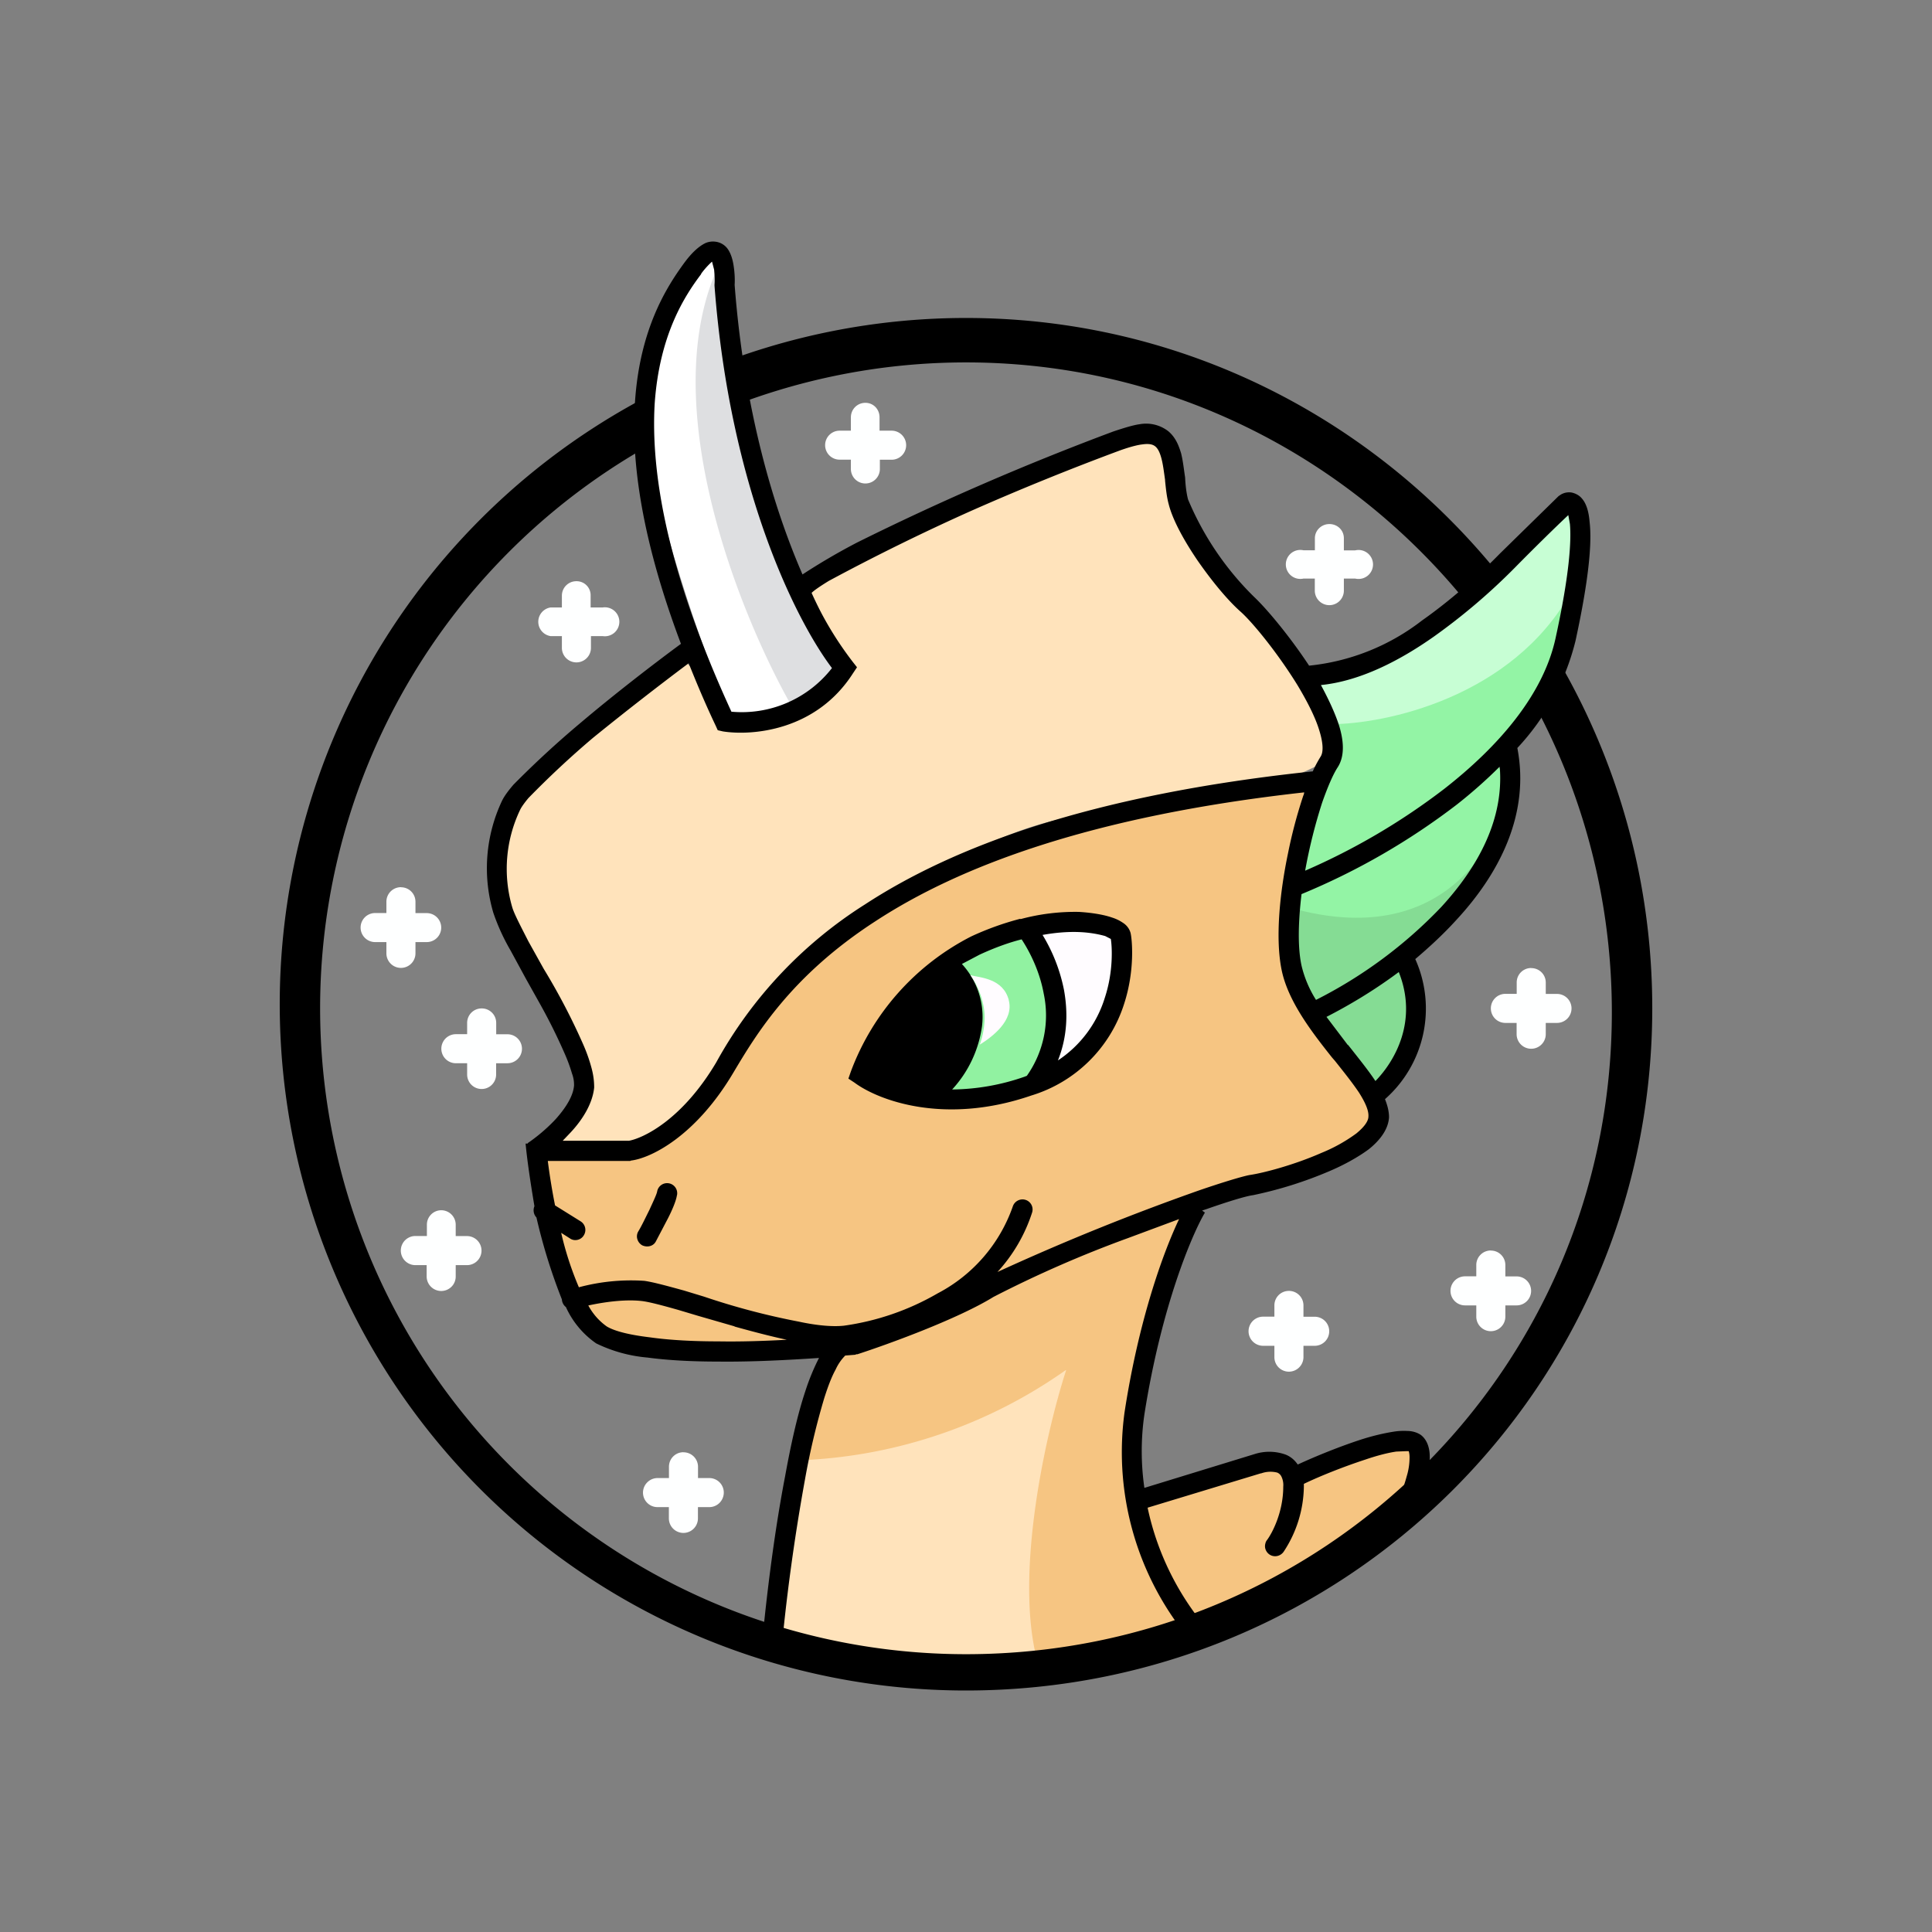 <svg xmlns="http://www.w3.org/2000/svg" width="3em" height="3em" viewBox="0 0 24 24"><rect x="0" y="0" width="24" height="24" fill="#808080" stroke="none"/><g fill="none"><path fill="#FFE3BB" d="M6.243 10.686c.04.28.14.893.231 1.103c.025.065.09.186.175.336c.281.502.753 1.344.557 1.61c-.2.276-.326.426-.36.466l1.057.095a4.2 4.2 0 0 0 1.42-1.454c.415-.837 2.787-2.718 4.367-2.728c1.584-.015 2.893-.652 2.893-.762c0-.1-.225-1.038-.722-1.49c-.496-.45-1.153-1.343-1.233-1.689a2 2 0 0 1-.036-.3c-.02-.237-.03-.432-.255-.487c-.261-.065-2.984 1.203-4.313 1.855l.452.968l-.452.652l-.862.135l-.426-.536l-.226-.251l-1.304.892c-.356.301-1.053 1.043-.963 1.585m3.851 6.955l-.38 1.865l-.08 1.099l1.895.326h1.454c.16-.05.486-.16.526-.236c.035-.07.015-2.558 0-3.791l-2.412.541l-1.003.201z"/><path fill="#F6C582" d="M13.239 17.02a6.13 6.13 0 0 1-3.26 1.118l.381-1.364H9.132l-1.525-.13l-.687-.943l-.26-1.404h1.354l.591-.436l.772-1.103l1.094-1.189l2.03-1.058l2.292-.637l1.44-.18l-.211.978v1.333l.586 1.094l.512.631v.326l-.687.422l-1.64.521l-.376 1.008l-.276 1.304v1.253h.276l1.454-.426l.15.23h.211l1.033-.355h.361l-.2.812l-.993.928l-1.474.521c-.201.09-.622.276-.687.276s-.913.17-1.33.261c-.39-1.053.036-2.969.302-3.79z"/><path fill="#000" fill-rule="evenodd" d="M20.525 12.525C20.525 17.234 16.709 21 12 21a8.525 8.525 0 1 1 0-17.05c4.709 0 8.525 3.867 8.525 8.575m-.502.05c0 4.433-3.59 7.974-8.023 7.974a8.023 8.023 0 1 1 0-16.047c4.433 0 8.023 3.64 8.023 8.073" clip-rule="evenodd"/><path fill="#fff" d="M8.013 5.486c-.326-1.58.702-2.251.857-2.326l.16 2.377c0 .035.582 2.19.868 3.264l-.782.17c-.23-.501-.777-1.9-1.103-3.485"/><path fill="#C7FED4" d="M18.067 7.567c-.421.482-1.384.778-1.81.863l.32.642c1.685-.005 2.879-1.304 2.984-1.555c.08-.2-.01-.928-.065-1.268c-.3.24-1.003.842-1.429 1.318"/><path fill="#85DC94" d="M18.584 10.346c-.657 1.033-1.956 1.018-2.517.883l-.026.792l.422.802l.616.722c.637-.426.532-1.193.402-1.524c-.106.015-.216-.04.195-.351c.394-.371.703-.823.908-1.324"/><path fill="#DEDFE1" d="M9.327 5.807a11.4 11.4 0 0 1-.331-2.647c-.933 1.725.195 4.503.872 5.671l.567-.446a16 16 0 0 1-1.103-2.573z"/><path fill="#93F4A5" d="M18.9 9.096c.461-.512.652-1.465.687-1.876c-.677 1.384-2.267 1.755-2.994 1.775l-.02.482l-.39.993l-.151.807c1.895.537 2.657-.792 2.763-1.705c-.126.02-.361.035.1-.476z"/><path fill="#91F2A1" d="m11.684 13.63l.19-1.765c.131-.126.477-.351.838-.266c.451.105.351 1.213.286 1.665c-.05.366-.898.396-1.314.366"/><path fill="#FFFCFF" d="M13.028 13.33c.26-.939-.05-1.54-.23-1.726c.345-.2.892-.1 1.123-.02c.21.803-.507 1.5-.893 1.745"/><path fill="#000" fill-rule="evenodd" d="M9.116 3.32q.016.114.01.22c.12 1.565.487 2.778.843 3.596q.329-.215.677-.396c1.036-.515 2.1-.975 3.184-1.38c.135-.045.25-.08.326-.09a.45.45 0 0 1 .356.086c.09.075.13.175.16.275c.025.1.035.206.05.301q.007.158.036.271c.19.455.47.868.822 1.213c.155.146.441.487.682.853a2.74 2.74 0 0 0 1.404-.562c.441-.31.802-.662.968-.832l.727-.712l.03-.02a.2.2 0 0 1 .13-.025c.05.01.096.035.126.07c.06.065.09.17.1.3c.03.257-.01.713-.176 1.475a3 3 0 0 1-.722 1.329c.16.827-.23 1.57-.767 2.146c-.155.17-.33.331-.501.476a1.5 1.5 0 0 1-.376 1.74c.03.076.05.15.05.226c-.01.16-.126.296-.251.396c-.135.1-.31.196-.486.271a5 5 0 0 1-.953.3c-.08.01-.286.071-.572.171l-.06.02l.035.025c-.16.271-.541 1.164-.752 2.508c-.044.302-.044.61 0 .912l1.369-.42a.6.6 0 0 1 .366 0c.065.02.125.064.17.13c.216-.1.502-.216.758-.301c.15-.05.3-.086.426-.106a.8.8 0 0 1 .18-.01c.05 0 .116.015.166.05c.09.07.11.186.11.271c0 .095-.015.2-.04.301a3 3 0 0 1-.22.572a.125.125 0 0 1-.166.06a.13.13 0 0 1-.073-.122a.1.1 0 0 1 .013-.049c.065-.13.15-.336.2-.521a.8.8 0 0 0 .035-.236c0-.05-.01-.07-.01-.075h-.035l-.12.005c-.105.015-.24.05-.386.1c-.26.085-.552.2-.762.301v.04a1.5 1.5 0 0 1-.251.803a.13.13 0 0 1-.084.054a.125.125 0 0 1-.13-.06a.12.12 0 0 1-.013-.096a.1.1 0 0 1 .021-.044c.06-.08.201-.34.201-.662a.24.24 0 0 0-.025-.13a.1.1 0 0 0-.05-.045a.34.34 0 0 0-.2.01h-.006l-1.404.426c.126.595.409 1.145.817 1.595l-.18.175a3.64 3.64 0 0 1-.923-2.958c.176-1.144.477-1.976.677-2.397l-.632.235q-.86.313-1.674.732c-.447.276-1.32.592-1.69.712h-.015l-.01.006l-.126.01a.6.6 0 0 0-.12.175c-.05.09-.095.21-.14.351q-.15.502-.241 1.018a25 25 0 0 0-.301 2.217l-.246-.026c.05-.571.15-1.454.301-2.236c.07-.386.15-.752.25-1.053q.069-.216.171-.416c-.376.025-.827.05-1.253.045c-.316 0-.617-.015-.878-.05a1.8 1.8 0 0 1-.637-.176a1.1 1.1 0 0 1-.376-.451a.13.13 0 0 1-.05-.095a7 7 0 0 1-.316-1.018a.13.13 0 0 1-.025-.14c-.05-.297-.09-.567-.11-.778h.03l-.005-.005c.09-.06.23-.17.35-.3c.126-.141.217-.287.227-.417c0-.03 0-.08-.026-.15a2 2 0 0 0-.095-.256a7 7 0 0 0-.316-.632l-.16-.286l-.19-.35a2.6 2.6 0 0 1-.216-.472a1.96 1.96 0 0 1 .11-1.394c.03-.06.08-.126.14-.196q.4-.405.838-.772c.421-.356.902-.727 1.243-.978c-.491-1.304-.621-2.271-.571-3.004c.06-.912.396-1.434.617-1.735q.134-.18.26-.24q.074-.031.156-.01a.22.22 0 0 1 .12.085c.045.065.065.15.075.226M6.97 15.314l.11.07c.056.04.136.02.17-.035a.126.126 0 0 0-.034-.175l-.321-.2a8 8 0 0 1-.09-.552h1.023l.01-.005c.25-.03.807-.306 1.273-1.094c.281-.47.712-1.198 1.765-1.88c1.028-.672 2.658-1.304 5.326-1.6c0 .02-.01.036-.015.05a6 6 0 0 0-.186.703c-.105.501-.16 1.063-.08 1.454c.08.39.376.772.627 1.088l.035.04c.115.145.22.276.3.396c.086.136.121.23.116.296c0 .05-.04.12-.15.21a2 2 0 0 1-.432.241c-.34.15-.722.251-.897.276c-.1.02-.331.09-.612.186q-1.282.451-2.517 1.018a2 2 0 0 0 .43-.738a.125.125 0 0 0-.082-.158a.127.127 0 0 0-.158.083a1.94 1.94 0 0 1-.932 1.078a3.2 3.2 0 0 1-1.164.402c-.135.015-.33 0-.561-.05q-.6-.115-1.179-.311l-.25-.076c-.201-.055-.382-.105-.492-.12a2.5 2.5 0 0 0-.812.08a4 4 0 0 1-.22-.677m3.62-7.095a4.3 4.3 0 0 1-.51-.853q.044-.045.215-.15a27 27 0 0 1 1.775-.873a33 33 0 0 1 1.84-.747c.14-.05.23-.07.276-.075c.1-.015.14.005.165.025c.03.025.055.07.076.15c.02.076.03.161.045.266v.01c.01.096.02.2.045.291c.05.2.196.461.36.702c.171.246.367.487.537.637c.15.135.457.511.702.908c.12.2.221.396.271.561c.055.176.05.281.015.331c-.03.05-.065.11-.095.18c-2.773.292-4.478.943-5.566 1.655a5.4 5.4 0 0 0-1.845 1.961c-.432.727-.918.943-1.084.973H6.99l.1-.105c.14-.15.271-.351.291-.557c0-.08-.01-.16-.035-.25a2 2 0 0 0-.1-.282a8 8 0 0 0-.492-.942l-.19-.341c-.1-.196-.176-.341-.2-.421a1.7 1.7 0 0 1 .1-1.219c.015-.03.05-.08.1-.14q.383-.393.802-.748c.406-.33.853-.676 1.189-.927c.1.25.205.501.336.777l.025.055l.065.015c.35.055 1.153 0 1.615-.722l.05-.075zm-1.469 8.259c.216.06.442.12.652.165c-.276.015-.571.025-.852.02c-.306 0-.602-.015-.848-.05c-.25-.03-.436-.075-.536-.135a.76.76 0 0 1-.23-.261c.185-.04.45-.08.666-.055c.085.01.24.05.451.11l.251.075l.451.13zm7.507-7.482c-.05-.15-.13-.32-.22-.486c.5-.05.997-.316 1.403-.602q.538-.383 1.003-.853c.236-.24.512-.511.667-.656l.02.11c.02.22-.01.647-.175 1.404c-.15.717-.717 1.364-1.384 1.885a8.2 8.2 0 0 1-1.73 1.018q.077-.428.21-.842c.07-.2.136-.351.19-.436c.101-.15.076-.356.016-.542m-.461 2.999c-.05-.231-.04-.552 0-.888a8.5 8.5 0 0 0 1.93-1.113q.28-.22.532-.471c.055.651-.266 1.243-.727 1.745a5.7 5.7 0 0 1-1.555 1.153a1.4 1.4 0 0 1-.18-.426m.576.988l-.266-.351c.266-.136.582-.321.898-.557c.24.602-.045 1.103-.29 1.354c-.086-.13-.196-.266-.302-.401l-.04-.05zM8.71 3.4a1 1 0 0 1 .135-.15l.026.1c.005.055.01.125.005.185v.015c.19 2.513 1.007 4.152 1.459 4.749a1.42 1.42 0 0 1-1.249.542c-.812-1.766-1.003-2.99-.953-3.831c.06-.853.372-1.334.577-1.605zm-.3 11.448a.125.125 0 1 0-.246-.05c-.005.035-.046.12-.096.23c-.05.1-.1.206-.14.271a.12.12 0 0 0-.01.096a.13.13 0 0 0 .06.075c.065.03.14.01.17-.05l.15-.286c.051-.1.101-.216.111-.286m4.542-3.234c.166-.03.316-.04.442-.036c.15.005.265.03.336.05l.07.036c.015.09.035.4-.075.732a1.44 1.44 0 0 1-.582.777c.12-.3.125-.602.075-.877a2.1 2.1 0 0 0-.266-.682m-.275-.201a3.6 3.6 0 0 0-.612.22a3.1 3.1 0 0 0-1.495 1.68l-.03.086l.076.05c.296.22 1.118.531 2.196.16a1.74 1.74 0 0 0 1.153-1.138c.136-.416.1-.802.08-.883a.22.22 0 0 0-.095-.125a.5.5 0 0 0-.135-.065c-.1-.035-.246-.06-.411-.07a2.6 2.6 0 0 0-.727.09zm.015.256c.105.16.225.4.275.677a1.3 1.3 0 0 1-.21 1.018l-.025.01a2.8 2.8 0 0 1-.903.16a1.45 1.45 0 0 0 .371-.787a.97.97 0 0 0-.25-.772l.22-.116q.28-.129.522-.19" clip-rule="evenodd"/><path fill="#FFFCFF" d="M12.532 12.425c-.07-.27-.351-.28-.477-.31c0 0 .126.16.166.4c.04.236-.05.462-.05.462c.16-.1.426-.301.36-.552"/><path fill="#FEFFFF" d="M7.16 7.22c-.1 0-.18.08-.18.18v.146h-.14a.18.18 0 0 0 0 .356h.14v.146a.18.18 0 1 0 .361 0v-.146h.146a.18.18 0 1 0 0-.356h-.15v-.15a.174.174 0 0 0-.176-.176m-2.18 3.801a.18.18 0 0 0-.181.18v.141h-.14a.18.18 0 0 0 0 .361h.14v.14a.18.18 0 1 0 .361 0v-.14h.14a.18.18 0 0 0 0-.36h-.14v-.141c0-.1-.08-.18-.18-.18m1.002 1.505c-.1 0-.18.08-.18.18v.14h-.14a.18.18 0 0 0 0 .361h.14v.14a.18.18 0 1 0 .36 0v-.14h.141a.18.18 0 1 0 0-.36h-.14v-.141c0-.1-.08-.18-.18-.18m-.501 2.507c-.1 0-.18.08-.18.18v.14H5.16a.18.18 0 0 0 0 .362h.14v.14a.181.181 0 0 0 .309.128a.18.18 0 0 0 .052-.128v-.14h.14a.18.18 0 1 0 0-.361h-.14v-.14a.18.18 0 0 0-.18-.181M8.49 18.04c-.1 0-.18.08-.18.181v.14h-.141a.18.18 0 0 0-.128.053a.18.18 0 0 0 .128.308h.14v.14a.18.18 0 0 0 .361 0v-.14h.14a.18.18 0 0 0 .167-.111a.18.18 0 0 0-.166-.25h-.14v-.14a.18.18 0 0 0-.181-.18m7.521-2.005c-.1 0-.18.08-.18.18v.14h-.14a.18.18 0 1 0 0 .362h.14v.14a.18.18 0 0 0 .308.128a.18.18 0 0 0 .053-.128v-.14h.14a.18.18 0 0 0 .18-.18a.18.18 0 0 0-.18-.181h-.14v-.14a.18.18 0 0 0-.18-.181m2.508-.502a.18.18 0 0 0-.181.18v.141h-.14a.18.18 0 1 0 0 .361h.14v.14a.18.18 0 0 0 .361 0v-.14h.14a.18.18 0 1 0 0-.36h-.14v-.141c0-.1-.08-.18-.18-.18m.501-3.51c-.1 0-.18.08-.18.18v.141H18.7a.18.18 0 0 0-.18.18a.18.18 0 0 0 .18.181h.14v.14a.18.18 0 1 0 .362 0v-.14h.14a.18.18 0 0 0 .18-.18a.18.18 0 0 0-.18-.18h-.14v-.141c0-.1-.08-.18-.181-.18M16.514 6.51c-.1 0-.18.08-.18.176v.15h-.141a.18.18 0 1 0 0 .351h.14v.15a.18.18 0 0 0 .361 0v-.15h.14a.18.18 0 1 0 0-.35h-.14v-.151c0-.1-.08-.176-.18-.176M10.75 5.004c-.1 0-.18.08-.18.18v.166h-.14a.18.18 0 1 0 0 .36h.14v.116a.18.18 0 0 0 .36 0v-.115h.146a.18.18 0 0 0 0-.361h-.15v-.166c0-.1-.076-.18-.176-.18"/></g></svg>